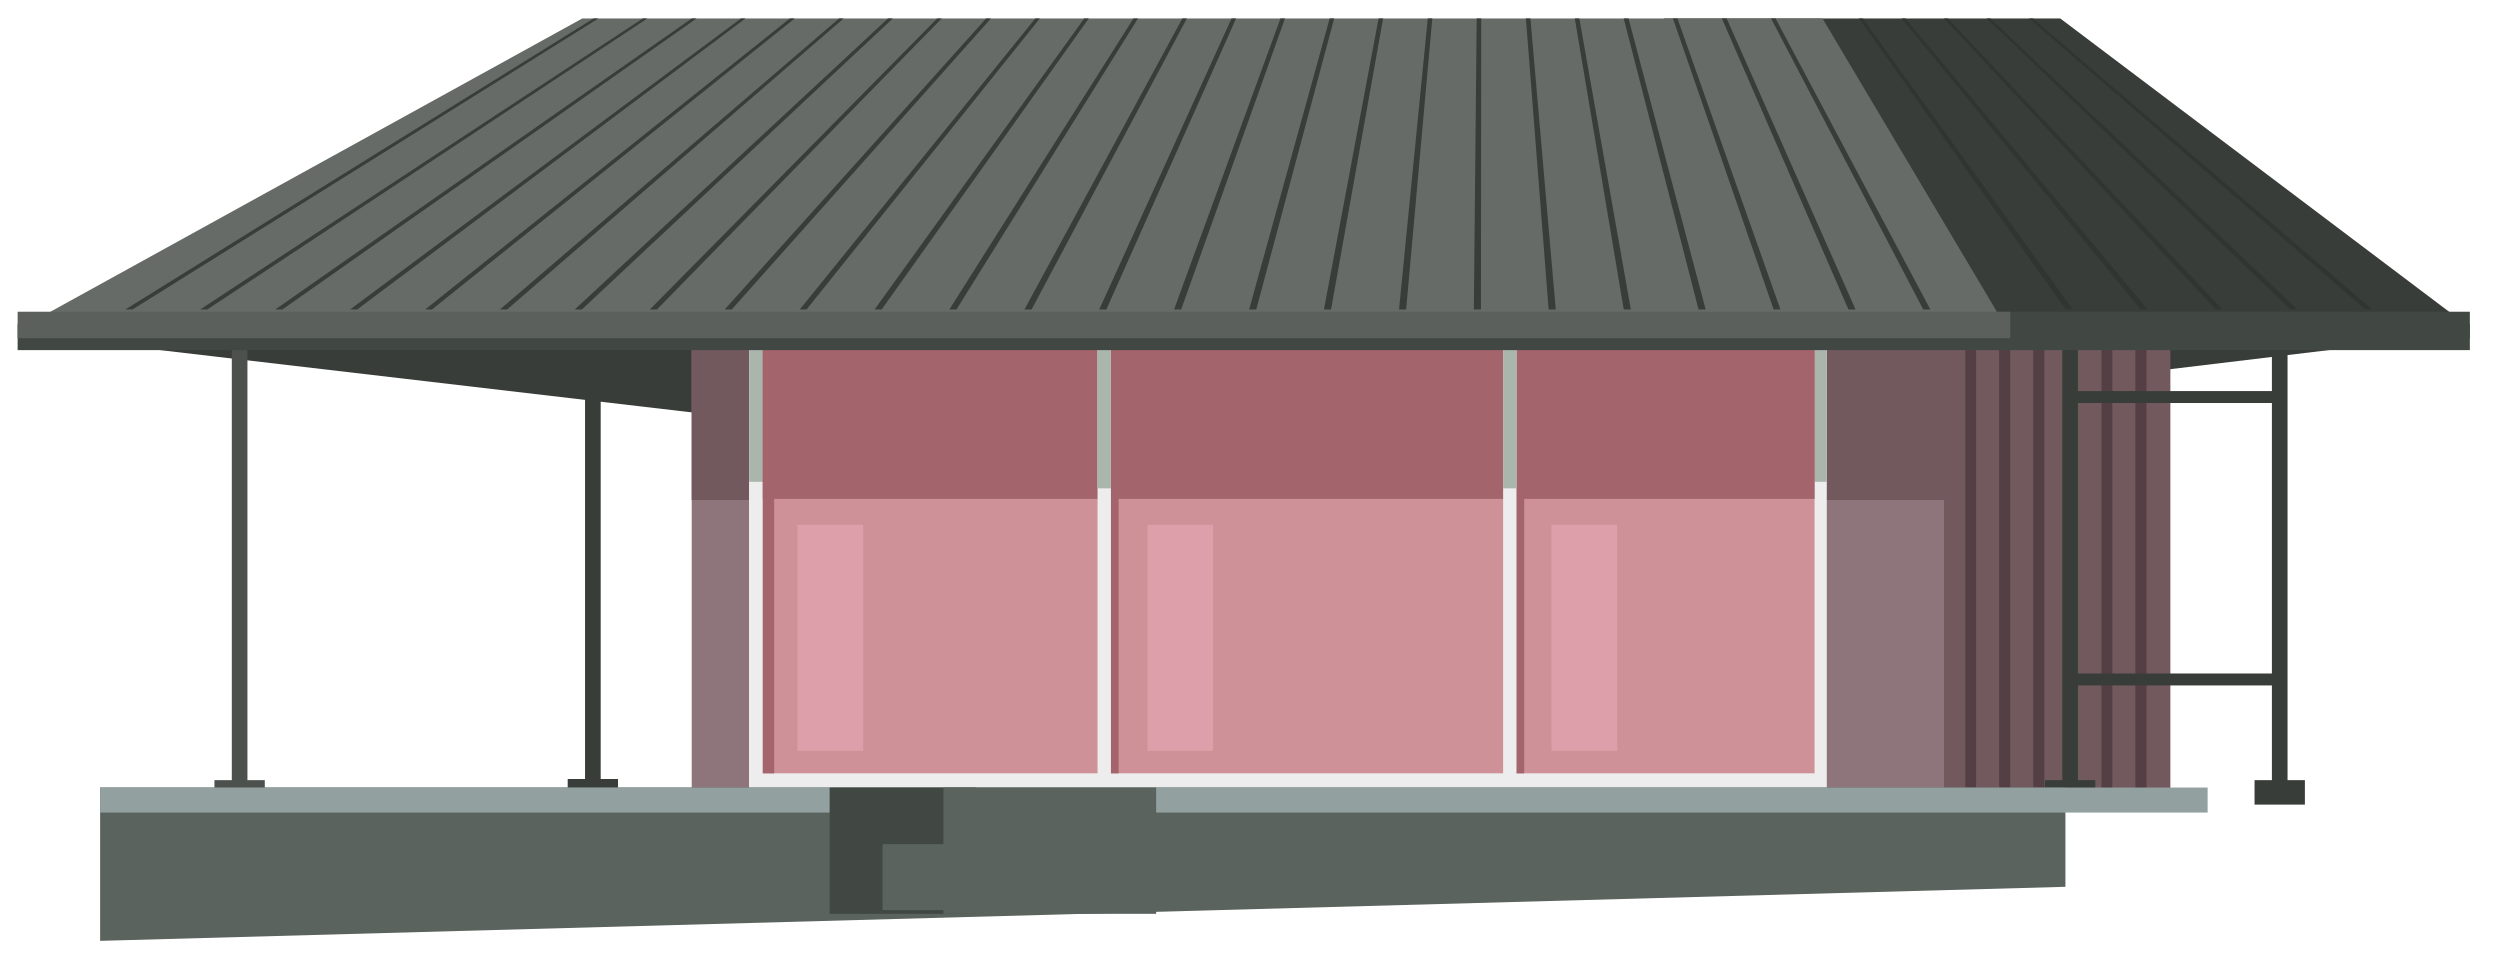 <svg version="1.2" xmlns="http://www.w3.org/2000/svg" viewBox="0 0 879 338" width="879" height="338">
	<title>ground-svg</title>
	<style>
		.s0 { fill: #383d39 } 
		.s1 { fill: #8e757b } 
		.s2 { fill: #72595e } 
		.s3 { fill: #543f44 } 
		.s4 { fill: #45773d } 
		.s5 { fill: #ededed } 
		.s6 { fill: #aab5ac } 
		.s7 { fill: #ce9197 } 
		.s8 { fill: #dda0aa } 
		.s9 { fill: #a3646b } 
		.s10 { fill: #4d514e } 
		.s11 { fill: #5a635d } 
		.s12 { fill: #92a0a0 } 
		.s13 { fill: #414742 } 
		.s14 { fill: #313532 } 
		.s15 { fill: #666b67 } 
		.s16 { fill: #5b605c } 
	</style>
	<g id="&lt;Group&gt;">
		<path id="&lt;Path&gt;" class="s0" d="m258.6 146.8l-249.3-29.2h237.7z"/>
		<path id="&lt;Path&gt;" class="s0" d="m748.8 117.6h115.7l-126.4 15.2z"/>
		<path id="&lt;Path&gt;" class="s1" d="m263.4 279.3h-20.2v-174.3h20.2z"/>
		<path id="&lt;Path&gt;" class="s2" d="m763.1 280l-86.9-0.7v-174.3l86.9 0.7z"/>
		<path id="&lt;Path&gt;" class="s3" d="m694.8 279.3h-3.8v-174.3h3.8z"/>
		<path id="&lt;Path&gt;" class="s3" d="m706.8 279.3h-3.9v-174.3h3.9z"/>
		<path id="&lt;Path&gt;" class="s3" d="m718.8 279.3h-3.9v-174.3h3.9z"/>
		<path id="&lt;Path&gt;" class="s4" d="m730.7 279.3h-3.8v-174.3h3.8z"/>
		<path id="&lt;Path&gt;" class="s3" d="m742.7 279.3h-3.8v-174.3h3.8z"/>
		<path id="&lt;Path&gt;" class="s3" d="m754.7 279.3h-3.9v-174.3h3.9z"/>
		<path id="&lt;Path&gt;" class="s1" d="m683.5 279.3h-45v-174.3h45z"/>
		<path id="&lt;Path&gt;" class="s2" d="m263.4 175.8h-20.2v-79.5h20.2z"/>
		<path id="&lt;Path&gt;" class="s2" d="m683.5 175.8h-45v-79.5h45z"/>
		<path id="&lt;Path&gt;" class="s5" d="m642.3 279.3h-378.9v-174.3h378.9z"/>
		<path id="&lt;Path&gt;" class="s6" d="m642.3 169.4h-378.9v-59.8h378.9z"/>
		<path id="&lt;Path&gt;" class="s7" d="m638 271.9h-369.8v-156.1h369.8z"/>
		<path id="&lt;Path&gt;" class="s8" d="m303.5 264h-23.1v-79.5h23.1z"/>
		<path id="&lt;Path&gt;" class="s8" d="m426.5 264h-23v-79.5h23z"/>
		<path id="&lt;Path&gt;" class="s8" d="m568.6 264h-23.1v-79.5h23.1z"/>
		<path id="&lt;Path&gt;" class="s9" d="m272.2 271.9h-4v-156.1h4z"/>
		<path id="&lt;Path&gt;" class="s9" d="m393.3 271.9h-3.9v-156.1h3.9z"/>
		<path id="&lt;Path&gt;" class="s9" d="m535.9 271.9h-3.9v-156.1h3.9z"/>
		<path id="&lt;Path&gt;" class="s9" d="m638 175.4h-369.8v-64.8h369.8z"/>
		<path id="&lt;Path&gt;" class="s5" d="m533.2 274.3h-4.7v-165.8h4.7z"/>
		<path id="&lt;Path&gt;" class="s5" d="m390.6 274.3h-4.7v-165.8h4.7z"/>
		<path id="&lt;Path&gt;" class="s6" d="m533.2 171.7h-4.7v-59.6h4.7z"/>
		<path id="&lt;Path&gt;" class="s6" d="m390.6 171.7h-4.7v-59.6h4.7z"/>
		<g id="&lt;Group&gt;">
			<path id="&lt;Path&gt;" class="s10" d="m87 278.6h-5.5v-168.5h5.5z"/>
			<path id="&lt;Path&gt;" class="s10" d="m93.1 282.9h-17.7v-8.6h17.7z"/>
		</g>
		<g id="&lt;Group&gt;">
			<path id="&lt;Path&gt;" class="s0" d="m211.2 278.2h-5.5v-168.4h5.5z"/>
			<path id="&lt;Path&gt;" class="s0" d="m217.3 282.5h-17.7v-8.6h17.7z"/>
		</g>
		<path id="&lt;Path&gt;" class="s0" d="m801.9 241h-74.3v-4.2h74.3z"/>
		<path id="&lt;Path&gt;" class="s0" d="m801.9 141.7h-74.3v-4.2h74.3z"/>
		<g id="&lt;Group&gt;">
			<path id="&lt;Path&gt;" class="s0" d="m804.3 278.6h-5.5v-168.5h5.5z"/>
			<path id="&lt;Path&gt;" class="s0" d="m810.4 282.9h-17.7v-8.6h17.7z"/>
		</g>
		<g id="&lt;Group&gt;">
			<path id="&lt;Path&gt;" class="s0" d="m730.6 278.6h-5.5v-168.5h5.5z"/>
			<path id="&lt;Path&gt;" class="s0" d="m736.7 282.9h-17.7v-8.6h17.7z"/>
		</g>
		<path id="&lt;Path&gt;" class="s11" d="m726.2 311.8l-691 19v-53.9h691z"/>
		<path id="&lt;Path&gt;" class="s12" d="m35.2 285.7v-8.8h741v8.8z"/>
		<path id="&lt;Path&gt;" class="s13" d="m343.1 321.3h-51.4v-44.4h51.4z"/>
		<path id="&lt;Path&gt;" class="s11" d="m406.5 321.3h-74.8v-44.4h74.8z"/>
		<path id="&lt;Path&gt;" class="s11" d="m406.5 320h-96.2v-23.2h96.2z"/>
		<path id="&lt;Path&gt;" class="s0" d="m864.4 112.1h-216l-63.4-105.6h139.4z"/>
		<g id="&lt;Group&gt;">
			<path id="&lt;Path&gt;" class="s14" d="m831.6 108.8l-118.2-102.3h1.4l119.3 102.3z"/>
			<path id="&lt;Path&gt;" class="s14" d="m805.3 108.8l-106.8-102.3h1.4l107.9 102.3z"/>
			<path id="&lt;Path&gt;" class="s14" d="m779 108.8l-95.5-102.3h1.4l96.5 102.3z"/>
			<path id="&lt;Path&gt;" class="s14" d="m752.6 108.8l-84-102.3h1.4l85.1 102.3z"/>
			<path id="&lt;Path&gt;" class="s14" d="m726.3 108.8l-72.7-102.3h1.4l73.8 102.3z"/>
		</g>
		<path id="&lt;Path&gt;" class="s15" d="m703.6 112.1h-690.4l191.5-105.6h436.1z"/>
		<g id="&lt;Group&gt;">
			<path id="&lt;Path&gt;" class="s0" d="m676.2 108.8l-53.5-102.3h1.6l54.4 102.3z"/>
			<path id="&lt;Path&gt;" class="s0" d="m649.9 108.8l-44.5-102.3h1.7l45.3 102.3z"/>
			<path id="&lt;Path&gt;" class="s0" d="m623.6 108.8l-35.4-102.3h1.6l36.2 102.3z"/>
			<path id="&lt;Path&gt;" class="s0" d="m597.2 108.8l-26.3-102.3h1.7l27.1 102.3z"/>
			<path id="&lt;Path&gt;" class="s0" d="m570.9 108.8l-17.2-102.3h1.6l18.1 102.3z"/>
			<path id="&lt;Path&gt;" class="s0" d="m544.5 108.8l-8-102.3h1.6l8.9 102.3z"/>
			<path id="&lt;Path&gt;" class="s0" d="m518.2 108.8l1-102.3h1.6l-0.1 102.3z"/>
			<path id="&lt;Path&gt;" class="s0" d="m491.9 108.8l10.1-102.3h1.6l-9.2 102.3z"/>
			<path id="&lt;Path&gt;" class="s0" d="m465.5 108.8l19.2-102.3h1.6l-18.3 102.3z"/>
			<path id="&lt;Path&gt;" class="s0" d="m439.2 108.8l28.3-102.3h1.6l-27.4 102.3z"/>
			<path id="&lt;Path&gt;" class="s0" d="m412.8 108.8l37.4-102.3h1.6l-36.5 102.3z"/>
			<path id="&lt;Path&gt;" class="s0" d="m386.5 108.8l46.5-102.3h1.6l-45.6 102.3z"/>
			<path id="&lt;Path&gt;" class="s0" d="m360.2 108.8l55.5-102.3h1.6l-54.6 102.3z"/>
			<path id="&lt;Path&gt;" class="s0" d="m333.8 108.8l64.7-102.3h1.6l-63.8 102.3z"/>
			<path id="&lt;Path&gt;" class="s0" d="m307.5 108.8l73.7-102.3h1.6l-72.8 102.3z"/>
			<path id="&lt;Path&gt;" class="s0" d="m281.2 108.8l82.8-102.3h1.6l-82 102.3z"/>
			<path id="&lt;Path&gt;" class="s0" d="m254.8 108.8l91.9-102.3h1.7l-91.1 102.3z"/>
			<path id="&lt;Path&gt;" class="s0" d="m228.5 108.8l101-102.3h1.6l-100.1 102.3z"/>
			<path id="&lt;Path&gt;" class="s0" d="m202.1 108.8l110.1-102.3h1.7l-109.3 102.3z"/>
			<path id="&lt;Path&gt;" class="s0" d="m175.8 108.8l119.2-102.3h1.6l-118.3 102.3z"/>
			<path id="&lt;Path&gt;" class="s0" d="m149.5 108.8l128.2-102.3h1.7l-127.5 102.3z"/>
			<path id="&lt;Path&gt;" class="s0" d="m123.1 108.8l137.4-102.3h1.6l-136.5 102.3z"/>
			<path id="&lt;Path&gt;" class="s0" d="m96.8 108.8l146.4-102.3h1.7l-145.6 102.3z"/>
			<path id="&lt;Path&gt;" class="s0" d="m70.4 108.8l155.6-102.3h1.6l-154.7 102.3z"/>
			<path id="&lt;Path&gt;" class="s0" d="m44.1 108.8l164.6-102.3h1.7l-163.8 102.3z"/>
		</g>
		<path id="&lt;Path&gt;" class="s13" d="m868.4 123.1h-166.6v-9.2h166.6z"/>
		<path id="&lt;Path&gt;" class="s13" d="m706.8 123.1h-700.6v-9.2h700.6z"/>
		<path id="&lt;Path&gt;" class="s13" d="m868.4 118.9h-166.6v-9.3h166.6z"/>
		<path id="&lt;Path&gt;" class="s16" d="m706.8 118.9h-700.6v-9.3h700.6z"/>
	</g>
</svg>
